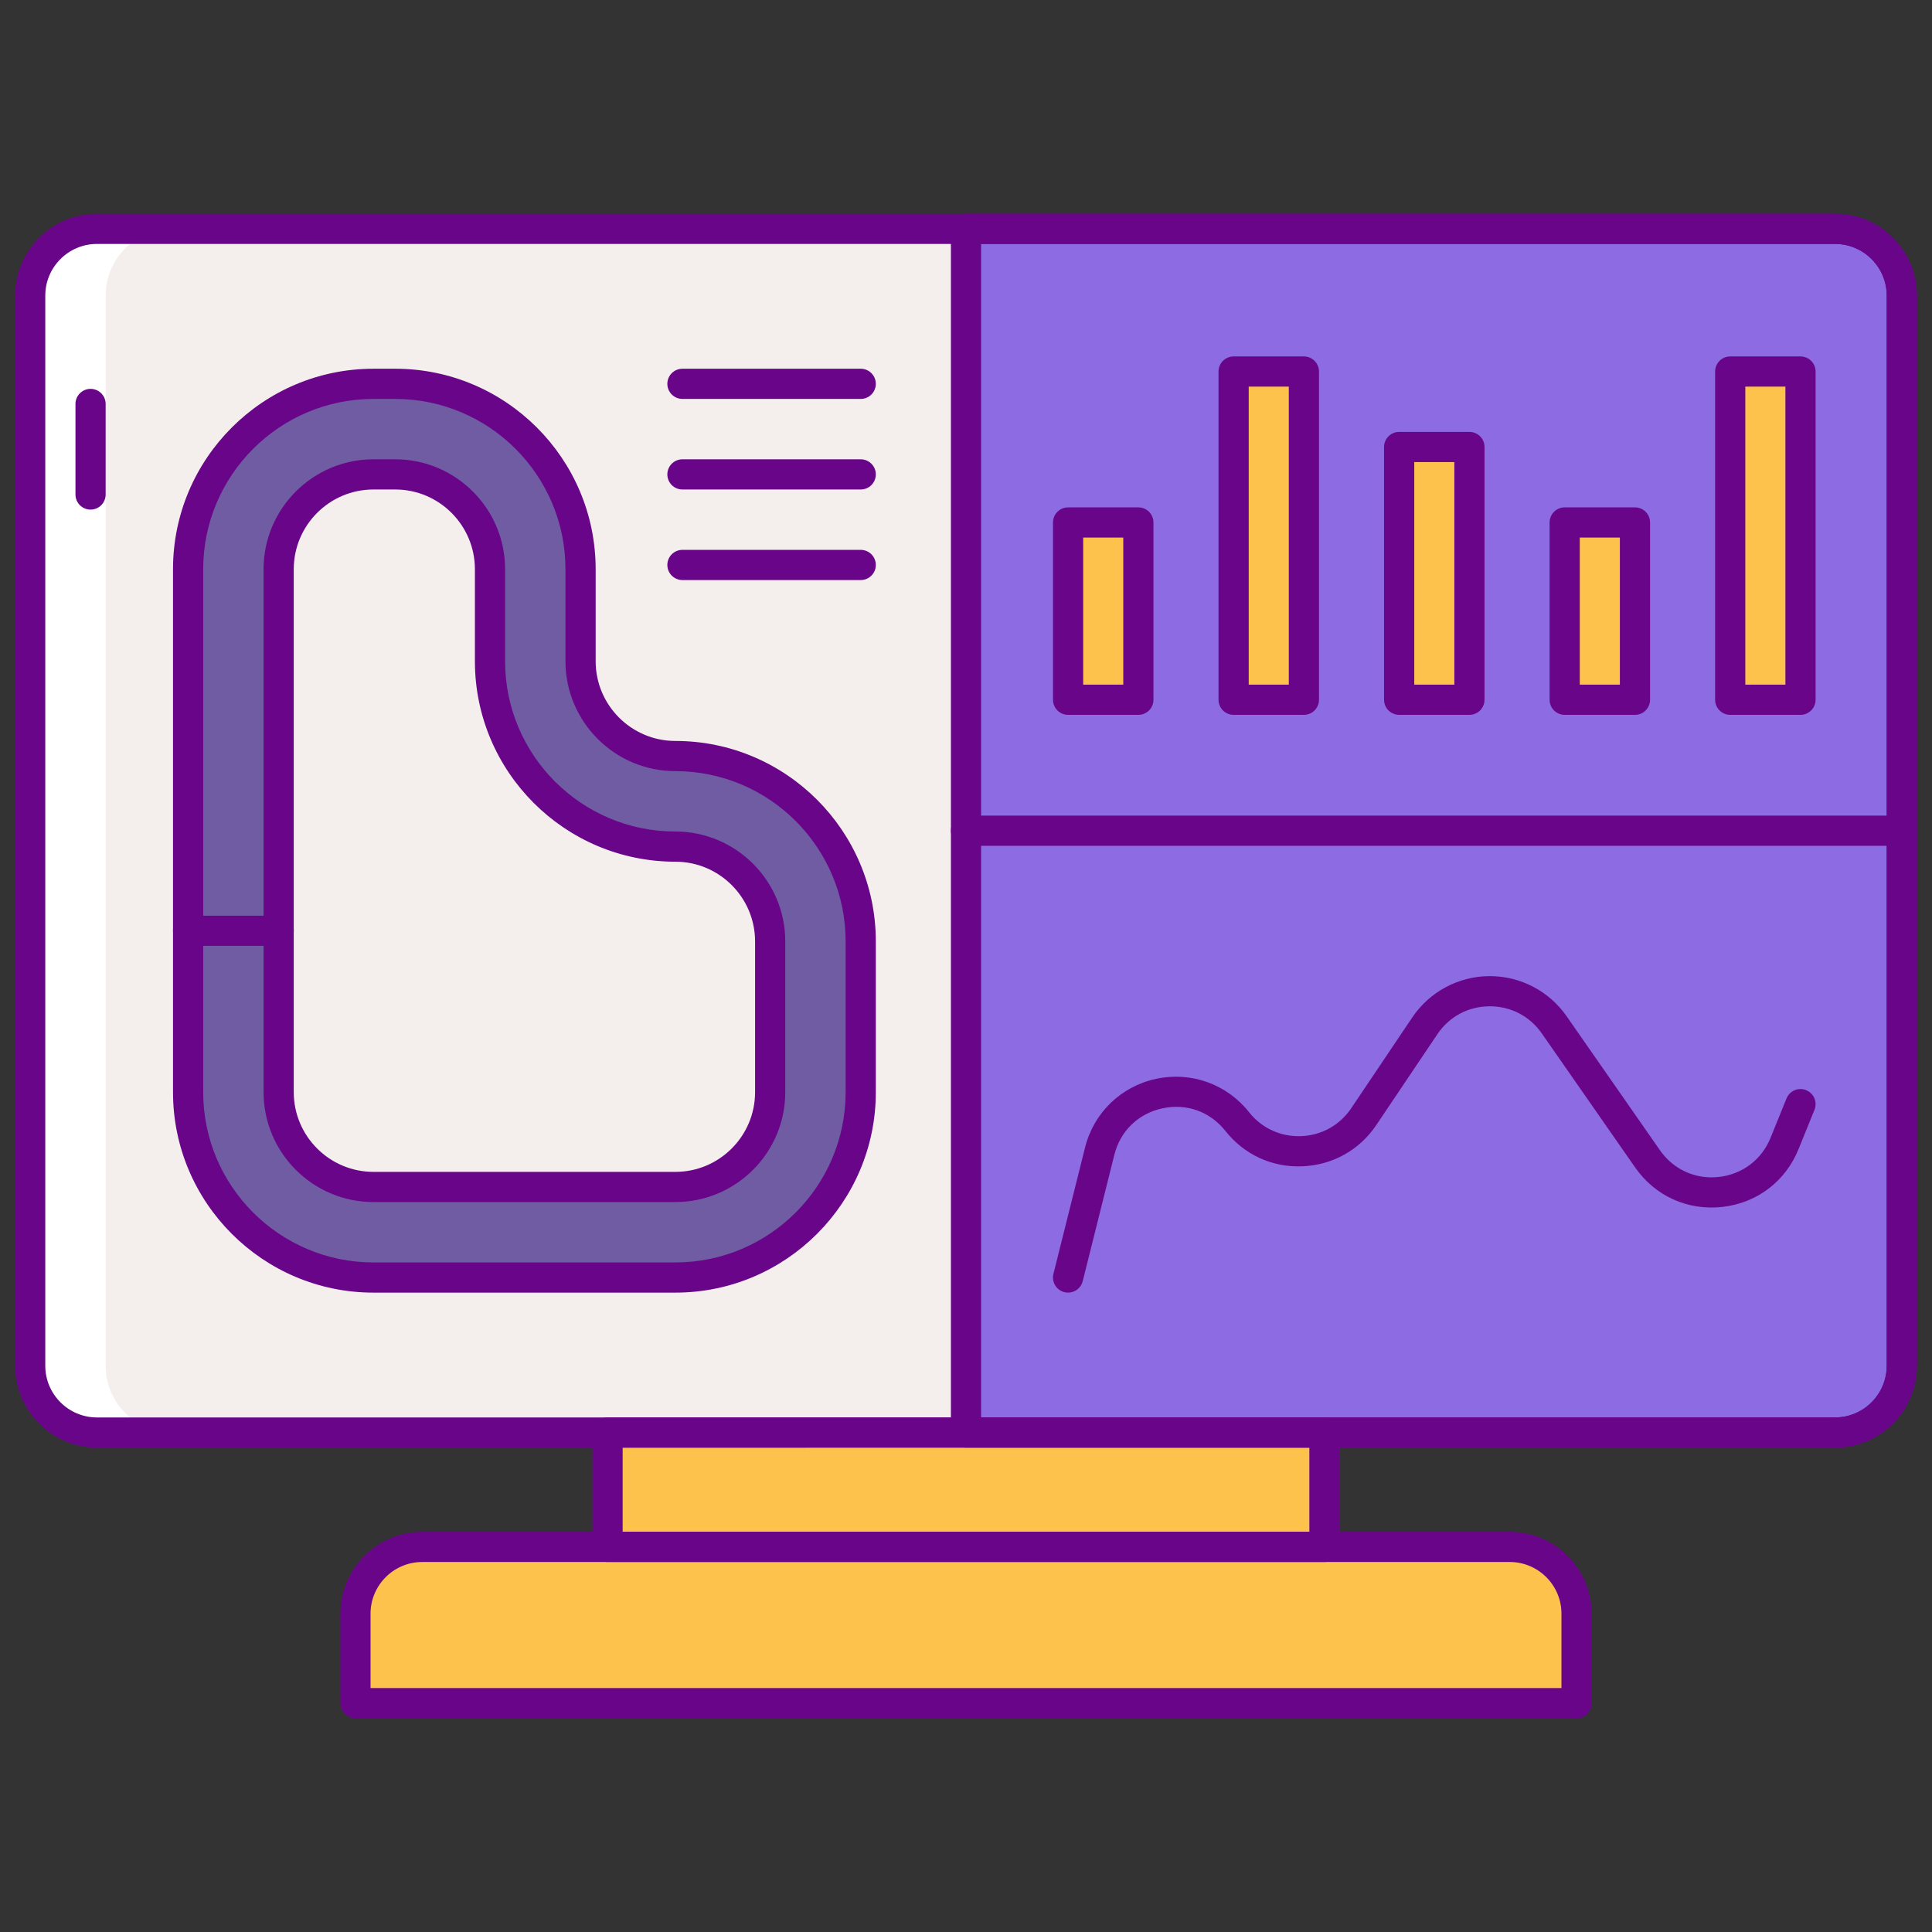 <svg xmlns="http://www.w3.org/2000/svg"  viewBox="0 0 256 256" width="64px" height="64px"><rect x="0" y="0" width="256" height="256" fill="#333333" stroke="none"/><path fill="#f4efed" d="M243.15,189.818H12.85c-4.888,0-8.85-3.962-8.85-8.85V39.172c0-4.888,3.962-8.85,8.85-8.85h230.3 c4.888,0,8.85,3.962,8.85,8.85v141.796C252,185.856,248.038,189.818,243.15,189.818z"/><path fill="#8d6be2" d="M243.15,30.322H128v159.496h115.15c4.888,0,8.85-3.962,8.85-8.85V39.172 C252,34.284,248.038,30.322,243.15,30.322z"/><rect width="9.313" height="23.49" x="141.526" y="69.23" fill="#FCC24C"/><rect width="9.313" height="43.49" x="163.46" y="49.23" fill="#FCC24C"/><rect width="9.313" height="33.49" x="185.395" y="59.23" fill="#FCC24C"/><rect width="9.313" height="23.49" x="207.329" y="69.23" fill="#FCC24C"/><rect width="9.313" height="43.49" x="229.263" y="49.23" fill="#FCC24C"/><path fill="#705ca3" d="M89.489,169.279H49.486c-13.543,0-24.561-11.019-24.561-24.562V75.422c0-13.543,11.019-24.562,24.561-24.562 h2.879c13.544,0,24.562,11.019,24.562,24.562v12.196c0,6.927,5.635,12.562,12.562,12.562c13.543,0,24.562,11.019,24.562,24.562 v19.976C114.051,158.261,103.032,169.279,89.489,169.279z M49.486,62.861c-6.927,0-12.561,5.635-12.561,12.562v69.295 c0,6.927,5.635,12.562,12.561,12.562h40.003c6.927,0,12.562-5.636,12.562-12.562v-19.976c0-6.927-5.635-12.562-12.562-12.562 c-13.543,0-24.562-11.019-24.562-24.562V75.422c0-6.927-5.636-12.562-12.562-12.562H49.486z"/><path fill="#8d6be2" d="M243.15,30.322h-10c4.888,0,8.85,3.962,8.85,8.85v141.796c0,4.888-3.962,8.85-8.85,8.85h10 c4.888,0,8.85-3.962,8.85-8.85V39.172C252,34.284,248.038,30.322,243.15,30.322z"/><path fill="#fff" d="M12.85,189.818h10c-4.888,0-8.85-3.962-8.85-8.85V39.172c0-4.888,3.962-8.85,8.85-8.85h-10 c-4.888,0-8.85,3.962-8.85,8.85v141.796C4,185.856,7.962,189.818,12.85,189.818z"/><path fill="#FCC24C" d="M208.901,225.678H47.099v-11.854c0-4.888,3.962-8.85,8.85-8.85h144.102c4.888,0,8.85,3.962,8.85,8.85V225.678 z"/><path fill="#FCC24C" d="M200.051,204.974h-10c4.888,0,8.85,3.962,8.85,8.85v11.855h10v-11.855 C208.901,208.936,204.939,204.974,200.051,204.974z"/><path fill="#FCC24C" d="M55.949,204.974h10c-4.888,0-8.85,3.962-8.85,8.85v11.855h-10v-11.855 C47.099,208.936,51.061,204.974,55.949,204.974z"/><rect width="94.993" height="15.156" x="80.503" y="189.818" fill="#FCC24C"/><path fill="#690589" d="M12,67.526c-1.104,0-2-0.896-2-2v-12c0-1.104,0.896-2,2-2s2,0.896,2,2v12C14,66.631,13.104,67.526,12,67.526z"/><path fill="#690589" d="M208.901,227.678H47.099c-1.104,0-2-0.896-2-2v-11.854c0-5.983,4.867-10.851,10.851-10.851h144.102 c5.983,0,10.851,4.867,10.851,10.851v11.854C210.901,226.782,210.006,227.678,208.901,227.678z M49.099,223.678h157.803v-9.854 c0-3.777-3.073-6.851-6.851-6.851H55.949c-3.777,0-6.851,3.073-6.851,6.851V223.678z"/><path fill="#690589" d="M175.497,206.974H80.503c-1.104,0-2-0.896-2-2v-15.155c0-1.104,0.896-2,2-2h94.994c1.104,0,2,0.896,2,2 v15.155C177.497,206.078,176.602,206.974,175.497,206.974z M82.503,202.974h90.994v-11.155H82.503V202.974z"/><path fill="#690589" d="M243.15,191.818H128c-1.104,0-2-0.896-2-2V30.322c0-1.104,0.896-2,2-2h115.15 c5.982,0,10.85,4.867,10.85,10.85v141.797C254,186.951,249.133,191.818,243.15,191.818z M130,187.818h113.15 c3.777,0,6.85-3.072,6.85-6.85V39.172c0-3.777-3.072-6.85-6.85-6.85H130V187.818z"/><path fill="#690589" d="M243.15,191.818H12.85c-5.982,0-10.85-4.867-10.85-10.851V39.172c0-5.982,4.867-10.85,10.85-10.85H243.15 c5.982,0,10.85,4.867,10.85,10.85v141.796C254,186.951,249.133,191.818,243.15,191.818z M12.85,32.322 c-3.777,0-6.85,3.072-6.85,6.85v141.796c0,3.777,3.072,6.851,6.85,6.851H243.15c3.777,0,6.85-3.073,6.85-6.851V39.172 c0-3.777-3.072-6.85-6.85-6.85H12.85z"/><path fill="#690589" d="M89.489,171.279H49.486c-14.646,0-26.562-11.916-26.562-26.562V75.422c0-14.646,11.915-26.562,26.562-26.562 h2.879c14.646,0,26.562,11.915,26.562,26.562v12.196c0,5.823,4.738,10.562,10.562,10.562c14.646,0,26.562,11.915,26.562,26.562 v19.976C116.051,159.363,104.136,171.279,89.489,171.279z M49.486,52.86c-12.44,0-22.562,10.121-22.562,22.562v69.295 c0,12.441,10.121,22.562,22.562,22.562h40.003c12.44,0,22.562-10.121,22.562-22.562v-19.976c0-12.44-10.121-22.562-22.562-22.562 c-8.029,0-14.562-6.532-14.562-14.562V75.422c0-12.44-10.121-22.562-22.562-22.562H49.486z M89.489,159.279H49.486 c-8.029,0-14.562-6.532-14.562-14.562V75.422c0-8.029,6.532-14.562,14.562-14.562h2.879c8.03,0,14.562,6.532,14.562,14.562 v12.196c0,12.44,10.121,22.562,22.562,22.562c8.029,0,14.562,6.532,14.562,14.562v19.976 C104.051,152.747,97.519,159.279,89.489,159.279z M49.486,64.86c-5.823,0-10.562,4.738-10.562,10.562v69.295 c0,5.824,4.738,10.562,10.562,10.562h40.003c5.823,0,10.562-4.738,10.562-10.562v-19.976c0-5.823-4.738-10.562-10.562-10.562 c-14.646,0-26.562-11.915-26.562-26.562V75.422c0-5.823-4.738-10.562-10.562-10.562H49.486z"/><path fill="#690589" d="M36.925,125.334h-12c-1.104,0-2-0.896-2-2s0.896-2,2-2h12c1.104,0,2,0.896,2,2S38.029,125.334,36.925,125.334 z"/><path fill="#690589" d="M252,112.07H128c-1.104,0-2-0.896-2-2s0.896-2,2-2h124c1.104,0,2,0.896,2,2S253.104,112.07,252,112.07z"/><path fill="#690589" d="M150.839,94.721h-9.312c-1.104,0-2-0.896-2-2V69.23c0-1.104,0.896-2,2-2h9.312c1.104,0,2,0.896,2,2v23.49 C152.839,93.825,151.943,94.721,150.839,94.721z M143.526,90.721h5.312V71.23h-5.312V90.721z"/><path fill="#690589" d="M172.773,94.721h-9.313c-1.104,0-2-0.896-2-2V49.23c0-1.104,0.896-2,2-2h9.313c1.104,0,2,0.896,2,2v43.49 C174.773,93.825,173.878,94.721,172.773,94.721z M165.46,90.721h5.313V51.23h-5.313V90.721z"/><path fill="#690589" d="M194.707,94.721h-9.312c-1.104,0-2-0.896-2-2V59.23c0-1.104,0.896-2,2-2h9.312c1.104,0,2,0.896,2,2v33.49 C196.707,93.825,195.812,94.721,194.707,94.721z M187.395,90.721h5.312V61.23h-5.312V90.721z"/><path fill="#690589" d="M216.642,94.721h-9.312c-1.104,0-2-0.896-2-2V69.23c0-1.104,0.896-2,2-2h9.312c1.104,0,2,0.896,2,2v23.49 C218.642,93.825,217.746,94.721,216.642,94.721z M209.329,90.721h5.312V71.23h-5.312V90.721z"/><path fill="#690589" d="M238.575,94.721h-9.312c-1.104,0-2-0.896-2-2V49.23c0-1.104,0.896-2,2-2h9.312c1.104,0,2,0.896,2,2v43.49 C240.575,93.825,239.68,94.721,238.575,94.721z M231.263,90.721h5.312V51.23h-5.312V90.721z"/><path fill="#690589" d="M141.528,171.279c-0.161,0-0.324-0.02-0.487-0.06c-1.072-0.269-1.723-1.354-1.455-2.426l4.189-16.736 c1.154-4.613,4.76-8.103,9.408-9.104s9.371,0.691,12.324,4.419c1.682,2.123,4.206,3.278,6.905,3.175 c2.706-0.106,5.125-1.456,6.636-3.704l8.081-12.021c2.284-3.397,6.091-5.445,10.184-5.479c0.033,0,0.067-0.001,0.102-0.001 c4.054,0,7.848,1.979,10.167,5.31l12.367,17.757c1.787,2.566,4.713,3.892,7.82,3.542c3.108-0.349,5.666-2.287,6.841-5.186 l2.111-5.209c0.415-1.024,1.579-1.518,2.604-1.103c1.024,0.415,1.518,1.581,1.103,2.604l-2.111,5.209 c-1.735,4.281-5.512,7.145-10.103,7.659c-4.594,0.507-8.908-1.442-11.548-5.231l-12.368-17.758 c-1.593-2.287-4.097-3.595-6.88-3.595c-0.024,0-0.049,0-0.073,0.001c-2.812,0.022-5.326,1.375-6.896,3.71l-8.081,12.021 c-2.231,3.32-5.804,5.313-9.8,5.469c-4.029,0.163-7.713-1.552-10.196-4.687c-2.029-2.563-5.147-3.683-8.346-2.993 c-3.196,0.689-5.578,2.994-6.371,6.165l-4.189,16.736C143.239,170.674,142.424,171.279,141.528,171.279z"/><path fill="#690589" d="M114.051,52.86H90.426c-1.104,0-2-0.896-2-2s0.896-2,2-2h23.625c1.104,0,2,0.896,2,2 S115.155,52.86,114.051,52.86z"/><path fill="#690589" d="M114.051,64.86H90.426c-1.104,0-2-0.896-2-2s0.896-2,2-2h23.625c1.104,0,2,0.896,2,2 S115.155,64.86,114.051,64.86z"/><path fill="#690589" d="M114.051,76.86H90.426c-1.104,0-2-0.896-2-2s0.896-2,2-2h23.625c1.104,0,2,0.896,2,2 S115.155,76.86,114.051,76.86z"/></svg>